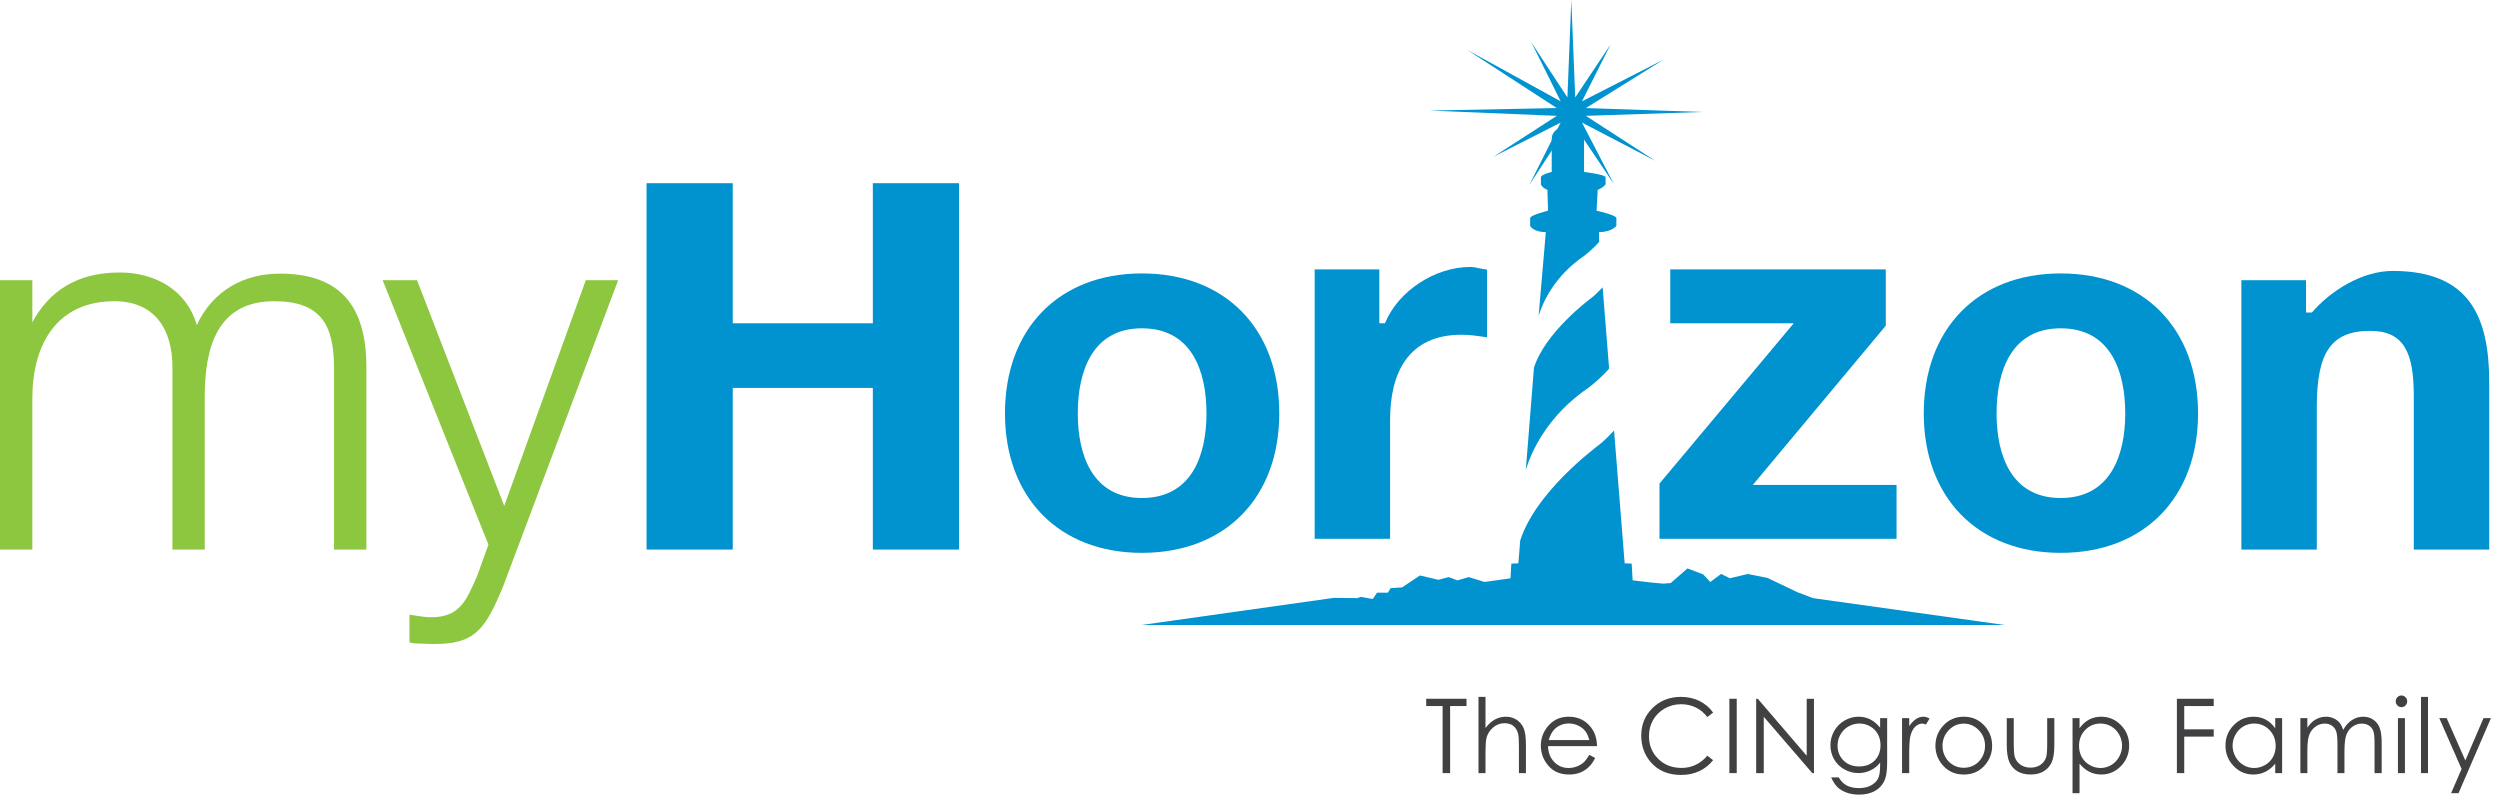 <?xml version="1.0" encoding="utf-8"?>
<!-- Generator: Adobe Illustrator 15.0.0, SVG Export Plug-In . SVG Version: 6.00 Build 0)  -->
<!DOCTYPE svg PUBLIC "-//W3C//DTD SVG 1.1//EN" "http://www.w3.org/Graphics/SVG/1.1/DTD/svg11.dtd">
<svg version="1.1" xmlns="http://www.w3.org/2000/svg" xmlns:xlink="http://www.w3.org/1999/xlink" x="0px" y="0px" width="232px"
	 height="74px" viewBox="0 0 232 74" enable-background="new 0 0 232 74" xml:space="preserve">
<g id="Layer_1">
	<path fill="#0093D0" d="M208,26h6v3h0.545c1.708-2,4.647-3.858,7.49-3.858c7.164,0,8.965,4.278,8.965,10.367V51h-7V36.748
		c0-4.045-0.917-6.043-4.048-6.043c-3.652,0-4.952,2.046-4.952,7.041V51h-7V26z"/>
	<path fill="#0093D0" d="M191.228,25.374c7.755,0,12.751,5.14,12.751,12.99c0,7.804-4.996,12.941-12.751,12.941
		c-7.708,0-12.703-5.138-12.703-12.941C178.524,30.514,183.52,25.374,191.228,25.374 M191.228,46.215
		c4.615,0,5.994-3.948,5.994-7.851c0-3.95-1.379-7.897-5.994-7.897c-4.568,0-5.946,3.947-5.946,7.897
		C185.281,42.267,186.659,46.215,191.228,46.215"/>
	<polygon fill="#0093D0" points="154,44.875 166.459,30 155,30 155,25 175,25 175,30.226 162.662,45 176,45 176,50 154,50 	"/>
	<path fill="#0093D0" d="M122,25h6v5h0.52c1.234-3,4.645-5.227,7.928-5.227c0.475,0,0.553,0.106,1.553,0.249v6.282
		c-1-0.146-1.573-0.239-2.382-0.239c-4.949,0-6.618,3.565-6.618,7.898V50h-7V25z"/>
	<path fill="#0093D0" d="M105.966,25.374c7.756,0,12.751,5.14,12.751,12.99c0,7.804-4.995,12.941-12.751,12.941
		c-7.709,0-12.704-5.138-12.704-12.941C93.262,30.514,98.257,25.374,105.966,25.374 M105.966,46.215
		c4.615,0,5.996-3.948,5.996-7.851c0-3.95-1.381-7.897-5.996-7.897c-4.568,0-5.948,3.947-5.948,7.897
		C100.018,42.267,101.398,46.215,105.966,46.215"/>
	<polygon fill="#0093D0" points="60,17 68,17 68,30 81,30 81,17 89,17 89,51 81,51 81,36 68,36 68,51 60,51 	"/>
	<path fill="#8DC63F" d="M35.512,26H38.7l8.094,20.946L54.363,26h3L46.698,54.398c-1.713,4.141-2.682,5.366-6.443,5.366
		c-1.19-0.049-2.255-0.013-2.255-0.2V57.04c1,0.144,1.351,0.239,2.017,0.239c2.667,0,3.269-1.571,4.271-3.855l1.039-2.881L35.512,26
		z"/>
	<path fill="#8DC63F" d="M0,26h3v4H2.948c1.594-3,4.204-4.713,8.167-4.713c3.284,0,6.23,1.642,7.149,4.88
		c1.497-3.238,4.413-4.774,7.699-4.774c5.458,0,8.037,2.844,8.037,8.653V51h-3V34.189c0-4.047-1.218-6.235-5.564-6.235
		c-5.268,0-6.436,4.282-6.436,8.854V51h-3V34.046c0-3.332-1.524-6.092-5.387-6.092C5.345,27.954,3,31.856,3,36.997V51H0V26z"/>
	<g>
		<polygon fill="#0093D0" points="145.817,0 146.18,9.042 149.465,4.122 146.807,9.401 154.388,5.528 147.166,10.028 
			157.969,10.391 147.166,10.75 153.62,14.93 146.807,11.375 149.783,17.104 146.18,11.737 145.817,15.971 145.456,11.737 
			141.918,17.168 144.83,11.375 138.591,14.546 144.471,10.75 132.644,10.261 144.471,10.028 136.16,4.634 144.83,9.401 
			142.109,3.93 145.456,9.042 		"/>
		<path fill="#0093D0" d="M143.454,21.542l-0.669,7.755c0.389-1.235,1.45-3.676,4.271-5.586c0,0,0.814-0.635,1.342-1.265
			l-0.012-0.904c1.172,0,1.614-0.573,1.614-0.573v-0.733c0-0.274-1.838-0.683-1.838-0.683l0.106-1.937
			c0.518-0.188,0.731-0.515,0.731-0.515v-0.654c0-0.245-2-0.492-2-0.492v-3.08c0-0.952-1.027-1.278-1.027-1.278l-0.248-2.986
			l-0.417,2.986c0,0-1.308,0.326-1.308,1.278v3.08c0,0-1,0.247-1,0.492v0.654c0,0,0.081,0.326,0.601,0.515l0.058,1.937
			c0,0-1.658,0.408-1.658,0.683v0.733C142,20.969,142.284,21.542,143.454,21.542 M147.463,35.944c0,0,1.142-0.879,1.863-1.74
			l-0.602-7.542c-0.242,0.252-0.674,0.693-0.934,0.899c-0.334,0.262-4.373,3.252-5.438,6.558l-0.755,9.468
			C142.121,41.912,143.596,38.56,147.463,35.944 M168.262,55.51l-1.488-0.563l-1.561-0.749l-1.207-0.573l-1.818-0.36l-1.658,0.398
			l-0.809-0.406l-1.007,0.753l-0.653-0.704l-1.462-0.558l-1.56,1.361l-0.707,0.051l-1.107-0.101l-1.711-0.202l-0.006,0.003
			l-0.087-1.557l-0.652-0.026l-0.983-12.32c-0.326,0.343-0.924,0.954-1.285,1.238c-0.457,0.359-5.984,4.449-7.426,8.969l-0.17,2.113
			l-0.654,0.026l-0.076,1.362l-2.408,0.343l-1.463-0.455l-1.059,0.304l-0.803-0.304l-0.958,0.252l-1.712-0.401l-1.662,1.106
			l-1.058,0.069L128.799,55h-1.007l-0.401,0.588l-1.113-0.203l-0.307,0.12l-2.188-0.024L105.913,58h80.131L168.262,55.51z"/>
	</g>
	<g>
		<path fill="#414042" d="M132.352,65.521v-0.676h3.74v0.676h-1.521v6.223h-0.697v-6.223H132.352z"/>
		<path fill="#414042" d="M137.205,64.672h0.649v2.885c0.263-0.351,0.552-0.612,0.868-0.785c0.314-0.174,0.656-0.261,1.024-0.261
			c0.378,0,0.712,0.097,1.005,0.29c0.291,0.194,0.508,0.455,0.646,0.781s0.209,0.838,0.209,1.535v2.627h-0.65v-2.434
			c0-0.588-0.022-0.98-0.068-1.178c-0.081-0.338-0.227-0.592-0.439-0.762c-0.211-0.17-0.488-0.256-0.832-0.256
			c-0.393,0-0.744,0.131-1.055,0.395c-0.312,0.262-0.516,0.588-0.615,0.975c-0.063,0.25-0.093,0.713-0.093,1.389v1.871h-0.649
			V64.672z"/>
		<path fill="#414042" d="M147.485,70.051l0.548,0.291c-0.18,0.355-0.387,0.645-0.623,0.863c-0.234,0.219-0.5,0.385-0.793,0.498
			c-0.295,0.115-0.627,0.172-0.999,0.172c-0.823,0-1.467-0.273-1.931-0.818c-0.465-0.545-0.697-1.162-0.697-1.85
			c0-0.647,0.197-1.225,0.59-1.73c0.498-0.645,1.166-0.966,2.001-0.966c0.86,0,1.548,0.329,2.062,0.989
			c0.365,0.466,0.551,1.047,0.557,1.744h-4.541c0.013,0.593,0.199,1.078,0.563,1.457c0.361,0.379,0.81,0.568,1.342,0.568
			c0.257,0,0.507-0.045,0.75-0.135s0.449-0.211,0.62-0.359C147.104,70.625,147.287,70.385,147.485,70.051z M147.485,68.677
			c-0.087-0.351-0.213-0.63-0.378-0.839c-0.166-0.21-0.385-0.379-0.658-0.507c-0.271-0.128-0.559-0.192-0.859-0.192
			c-0.494,0-0.92,0.161-1.277,0.483c-0.26,0.234-0.456,0.586-0.59,1.055H147.485z"/>
		<path fill="#414042" d="M158.977,66.126l-0.537,0.417c-0.297-0.391-0.654-0.687-1.069-0.889c-0.416-0.201-0.873-0.303-1.37-0.303
			c-0.545,0-1.049,0.133-1.514,0.396c-0.463,0.265-0.822,0.619-1.078,1.064c-0.255,0.445-0.383,0.947-0.383,1.504
			c0,0.84,0.285,1.542,0.856,2.105c0.57,0.563,1.29,0.844,2.159,0.844c0.955,0,1.755-0.379,2.398-1.135l0.537,0.412
			c-0.34,0.438-0.764,0.776-1.272,1.016c-0.509,0.238-1.077,0.358-1.704,0.358c-1.194,0-2.137-0.401-2.826-1.205
			c-0.578-0.679-0.867-1.497-0.867-2.457c0-1.01,0.351-1.859,1.051-2.548c0.701-0.689,1.578-1.035,2.633-1.035
			c0.637,0,1.212,0.128,1.725,0.383C158.229,65.31,158.649,65.666,158.977,66.126z"/>
		<path fill="#414042" d="M160.486,64.846h0.682v6.898h-0.682V64.846z"/>
		<path fill="#414042" d="M162.973,71.744v-6.898h0.148l4.541,5.287v-5.287h0.674v6.898h-0.154l-4.504-5.224v5.224H162.973z"/>
		<path fill="#414042" d="M174.479,66.642h0.649v4.065c0,0.717-0.063,1.24-0.186,1.571c-0.17,0.469-0.465,0.83-0.886,1.083
			c-0.422,0.254-0.927,0.38-1.518,0.38c-0.434,0-0.822-0.062-1.166-0.186c-0.346-0.124-0.626-0.29-0.842-0.499
			c-0.217-0.208-0.416-0.514-0.6-0.914h0.705c0.192,0.338,0.439,0.588,0.744,0.75c0.303,0.162,0.68,0.244,1.128,0.244
			c0.442,0,0.817-0.084,1.122-0.25c0.305-0.167,0.522-0.377,0.653-0.629c0.129-0.252,0.194-0.66,0.194-1.223v-0.262
			c-0.245,0.313-0.545,0.553-0.896,0.719c-0.354,0.168-0.728,0.252-1.124,0.252c-0.464,0-0.901-0.117-1.31-0.35
			s-0.725-0.547-0.947-0.94s-0.334-0.827-0.334-1.299s0.116-0.912,0.348-1.319c0.232-0.408,0.554-0.731,0.964-0.969
			c0.41-0.238,0.843-0.356,1.298-0.356c0.378,0,0.73,0.079,1.057,0.237c0.326,0.157,0.642,0.418,0.945,0.779V66.642z
			 M172.563,67.144c-0.368,0-0.71,0.09-1.025,0.27s-0.563,0.429-0.742,0.745c-0.18,0.318-0.27,0.661-0.27,1.029
			c0,0.561,0.186,1.023,0.557,1.389s0.853,0.549,1.443,0.549c0.597,0,1.076-0.182,1.439-0.545c0.364-0.361,0.546-0.839,0.546-1.43
			c0-0.385-0.083-0.728-0.25-1.029c-0.167-0.301-0.405-0.54-0.71-0.715C173.244,67.23,172.914,67.144,172.563,67.144z"/>
		<path fill="#414042" d="M176.511,66.642h0.664v0.745c0.197-0.293,0.406-0.513,0.626-0.658s0.448-0.218,0.687-0.218
			c0.18,0,0.371,0.058,0.575,0.173l-0.339,0.554c-0.137-0.06-0.25-0.089-0.344-0.089c-0.216,0-0.425,0.09-0.626,0.27
			c-0.2,0.18-0.354,0.459-0.459,0.837c-0.081,0.29-0.12,0.878-0.12,1.763v1.727h-0.664V66.642z"/>
		<path fill="#414042" d="M182.241,66.511c0.777,0,1.422,0.284,1.933,0.853c0.465,0.52,0.697,1.134,0.697,1.844
			c0,0.713-0.245,1.336-0.736,1.869c-0.491,0.532-1.122,0.799-1.894,0.799c-0.775,0-1.408-0.267-1.898-0.799
			c-0.491-0.533-0.736-1.156-0.736-1.869c0-0.707,0.232-1.319,0.697-1.838C180.814,66.797,181.46,66.511,182.241,66.511z
			 M182.239,67.152c-0.541,0-1.004,0.202-1.393,0.605c-0.388,0.403-0.582,0.891-0.582,1.463c0,0.369,0.089,0.713,0.266,1.031
			c0.177,0.319,0.416,0.565,0.717,0.739c0.301,0.173,0.631,0.261,0.992,0.261c0.359,0,0.689-0.088,0.99-0.261
			c0.302-0.174,0.541-0.42,0.718-0.739c0.177-0.318,0.265-0.662,0.265-1.031c0-0.572-0.194-1.06-0.584-1.463
			C183.239,67.354,182.775,67.152,182.239,67.152z"/>
		<path fill="#414042" d="M186.226,66.642h0.65v2.382c0,0.582,0.03,0.982,0.092,1.201c0.094,0.313,0.271,0.56,0.533,0.74
			c0.262,0.182,0.573,0.272,0.936,0.272s0.67-0.089,0.922-0.265c0.252-0.177,0.427-0.409,0.523-0.697
			c0.064-0.196,0.097-0.613,0.097-1.252v-2.382h0.663v2.505c0,0.703-0.08,1.232-0.243,1.589c-0.162,0.356-0.407,0.636-0.733,0.837
			s-0.734,0.303-1.227,0.303c-0.491,0-0.902-0.102-1.231-0.303s-0.575-0.482-0.737-0.844s-0.244-0.904-0.244-1.629V66.642z"/>
		<path fill="#414042" d="M192.331,66.642h0.65v0.938c0.256-0.357,0.551-0.624,0.885-0.803c0.334-0.178,0.705-0.267,1.117-0.267
			c0.717,0,1.33,0.261,1.839,0.782c0.51,0.523,0.765,1.15,0.765,1.886c0,0.75-0.252,1.388-0.758,1.911
			c-0.505,0.523-1.114,0.785-1.828,0.785c-0.401,0-0.771-0.084-1.107-0.254c-0.336-0.168-0.641-0.42-0.912-0.754v2.742h-0.65V66.642
			z M194.929,67.144c-0.561,0-1.033,0.198-1.418,0.595s-0.576,0.891-0.576,1.48c0,0.387,0.086,0.735,0.257,1.045
			c0.171,0.309,0.417,0.554,0.735,0.734c0.32,0.182,0.656,0.271,1.012,0.271c0.349,0,0.676-0.091,0.983-0.273
			s0.552-0.438,0.733-0.766s0.273-0.672,0.273-1.031c0-0.361-0.09-0.705-0.271-1.029c-0.18-0.325-0.423-0.578-0.729-0.757
			C195.624,67.233,195.29,67.144,194.929,67.144z"/>
		<path fill="#414042" d="M202.015,64.846h3.418v0.676h-2.736v2.161h2.736v0.675h-2.736v3.387h-0.682V64.846z"/>
		<path fill="#414042" d="M211.78,66.642v5.103h-0.641v-0.877c-0.271,0.334-0.578,0.586-0.916,0.754
			c-0.339,0.17-0.709,0.254-1.111,0.254c-0.714,0-1.324-0.262-1.83-0.785s-0.758-1.161-0.758-1.911c0-0.735,0.255-1.362,0.766-1.886
			c0.51-0.521,1.123-0.782,1.841-0.782c0.415,0,0.79,0.089,1.125,0.267c0.335,0.179,0.63,0.445,0.884,0.803v-0.938H211.78z
			 M209.185,67.144c-0.361,0-0.695,0.09-1.001,0.27c-0.306,0.179-0.549,0.432-0.729,0.757c-0.182,0.324-0.271,0.668-0.271,1.029
			c0,0.359,0.092,0.703,0.273,1.031s0.428,0.583,0.734,0.766c0.308,0.183,0.637,0.273,0.989,0.273c0.355,0,0.692-0.09,1.011-0.271
			c0.317-0.181,0.563-0.426,0.734-0.734c0.171-0.31,0.257-0.658,0.257-1.045c0-0.59-0.192-1.084-0.577-1.48
			S209.747,67.144,209.185,67.144z"/>
		<path fill="#414042" d="M213.474,66.642h0.649v0.882c0.226-0.325,0.458-0.563,0.696-0.713c0.328-0.199,0.674-0.3,1.036-0.3
			c0.245,0,0.477,0.048,0.696,0.146c0.221,0.097,0.4,0.226,0.539,0.387c0.139,0.16,0.26,0.391,0.362,0.691
			c0.216-0.4,0.485-0.704,0.81-0.912s0.673-0.312,1.046-0.312c0.349,0,0.657,0.089,0.923,0.267c0.268,0.179,0.465,0.428,0.596,0.746
			c0.129,0.318,0.193,0.797,0.193,1.436v2.785h-0.663v-2.785c0-0.548-0.038-0.924-0.115-1.129c-0.077-0.204-0.209-0.369-0.396-0.494
			s-0.409-0.188-0.668-0.188c-0.314,0-0.602,0.094-0.862,0.281s-0.45,0.438-0.571,0.75c-0.119,0.313-0.18,0.835-0.18,1.566v1.998
			h-0.649v-2.612c0-0.616-0.038-1.034-0.114-1.255c-0.076-0.22-0.207-0.396-0.396-0.529c-0.188-0.133-0.412-0.199-0.672-0.199
			c-0.301,0-0.581,0.092-0.842,0.273c-0.262,0.184-0.455,0.43-0.58,0.739s-0.188,0.783-0.188,1.421v2.162h-0.649V66.642z"/>
		<path fill="#414042" d="M222.853,64.541c0.146,0,0.273,0.053,0.378,0.16c0.104,0.105,0.157,0.234,0.157,0.384
			c0,0.147-0.053,0.273-0.157,0.38s-0.231,0.159-0.378,0.159c-0.146,0-0.27-0.053-0.375-0.159c-0.104-0.106-0.156-0.232-0.156-0.38
			c0-0.149,0.052-0.278,0.156-0.384C222.583,64.594,222.707,64.541,222.853,64.541z M222.529,66.642h0.649v5.103h-0.649V66.642z"/>
		<path fill="#414042" d="M224.669,64.672h0.649v7.072h-0.649V64.672z"/>
		<path fill="#414042" d="M226.363,66.642h0.687l1.734,3.929l1.684-3.929h0.691l-3.01,6.968h-0.687l0.972-2.252L226.363,66.642z"/>
	</g>
</g>
<g id="Layer_1_copy" display="none">
	<path display="inline" fill="#FFFFFF" d="M208,26h6v3h0.545c1.708-2,4.647-3.858,7.49-3.858c7.164,0,8.965,4.278,8.965,10.367V51
		h-7V36.748c0-4.045-0.917-6.043-4.048-6.043c-3.652,0-4.952,2.046-4.952,7.041V51h-7V26z"/>
	<path display="inline" fill="#FFFFFF" d="M191.228,25.374c7.755,0,12.751,5.14,12.751,12.99c0,7.804-4.996,12.941-12.751,12.941
		c-7.708,0-12.703-5.138-12.703-12.941C178.524,30.514,183.52,25.374,191.228,25.374 M191.228,46.215
		c4.615,0,5.994-3.948,5.994-7.851c0-3.95-1.379-7.897-5.994-7.897c-4.568,0-5.946,3.947-5.946,7.897
		C185.281,42.267,186.659,46.215,191.228,46.215"/>
	<polygon display="inline" fill="#FFFFFF" points="154,44.875 166.459,30 155,30 155,25 175,25 175,30.226 162.662,45 176,45 
		176,50 154,50 	"/>
	<path display="inline" fill="#FFFFFF" d="M122,25h6v5h0.52c1.234-3,4.645-5.227,7.928-5.227c0.475,0,0.553,0.106,1.553,0.249v6.282
		c-1-0.146-1.573-0.239-2.382-0.239c-4.949,0-6.618,3.565-6.618,7.898V50h-7V25z"/>
	<path display="inline" fill="#FFFFFF" d="M105.966,25.374c7.756,0,12.751,5.14,12.751,12.99c0,7.804-4.995,12.941-12.751,12.941
		c-7.709,0-12.704-5.138-12.704-12.941C93.262,30.514,98.257,25.374,105.966,25.374 M105.966,46.215
		c4.615,0,5.996-3.948,5.996-7.851c0-3.95-1.381-7.897-5.996-7.897c-4.568,0-5.948,3.947-5.948,7.897
		C100.018,42.267,101.398,46.215,105.966,46.215"/>
	<polygon display="inline" fill="#FFFFFF" points="60,17 68,17 68,30 81,30 81,17 89,17 89,51 81,51 81,36 68,36 68,51 60,51 	"/>
	<path display="inline" fill="#FFFFFF" d="M35.512,26H38.7l8.094,20.946L54.363,26h3L46.698,54.398
		c-1.713,4.141-2.682,5.366-6.443,5.366c-1.19-0.049-2.255-0.013-2.255-0.2V57.04c1,0.144,1.351,0.239,2.017,0.239
		c2.667,0,3.269-1.571,4.271-3.855l1.039-2.881L35.512,26z"/>
	<path display="inline" fill="#FFFFFF" d="M0,26h3v4H2.948c1.594-3,4.204-4.713,8.167-4.713c3.284,0,6.23,1.642,7.149,4.88
		c1.497-3.238,4.413-4.774,7.699-4.774c5.458,0,8.037,2.844,8.037,8.653V51h-3V34.189c0-4.047-1.218-6.235-5.564-6.235
		c-5.268,0-6.436,4.282-6.436,8.854V51h-3V34.046c0-3.332-1.524-6.092-5.387-6.092C5.345,27.954,3,31.856,3,36.997V51H0V26z"/>
	<g display="inline">
		<polygon fill="#FFFFFF" points="145.817,0 146.18,9.042 149.465,4.122 146.807,9.401 154.388,5.528 147.166,10.028 
			157.969,10.391 147.166,10.75 153.62,14.93 146.807,11.375 149.783,17.104 146.18,11.737 145.817,15.971 145.456,11.737 
			141.918,17.168 144.83,11.375 138.591,14.546 144.471,10.75 132.644,10.261 144.471,10.028 136.16,4.634 144.83,9.401 
			142.109,3.93 145.456,9.042 		"/>
		<path fill="#FFFFFF" d="M143.454,21.542l-0.669,7.755c0.389-1.235,1.45-3.676,4.271-5.586c0,0,0.814-0.635,1.342-1.265
			l-0.012-0.904c1.172,0,1.614-0.573,1.614-0.573v-0.733c0-0.274-1.838-0.683-1.838-0.683l0.106-1.937
			c0.518-0.188,0.731-0.515,0.731-0.515v-0.654c0-0.245-2-0.492-2-0.492v-3.08c0-0.952-1.027-1.278-1.027-1.278l-0.248-2.986
			l-0.417,2.986c0,0-1.308,0.326-1.308,1.278v3.08c0,0-1,0.247-1,0.492v0.654c0,0,0.081,0.326,0.601,0.515l0.058,1.937
			c0,0-1.658,0.408-1.658,0.683v0.733C142,20.969,142.284,21.542,143.454,21.542 M147.463,35.944c0,0,1.142-0.879,1.863-1.74
			l-0.602-7.542c-0.242,0.252-0.674,0.693-0.934,0.899c-0.334,0.262-4.373,3.252-5.438,6.558l-0.755,9.468
			C142.121,41.912,143.596,38.56,147.463,35.944 M168.262,55.51l-1.488-0.563l-1.561-0.749l-1.207-0.573l-1.818-0.36l-1.658,0.398
			l-0.809-0.406l-1.007,0.753l-0.653-0.704l-1.462-0.558l-1.56,1.361l-0.707,0.051l-1.107-0.101l-1.711-0.202l-0.006,0.003
			l-0.087-1.557l-0.652-0.026l-0.983-12.32c-0.326,0.343-0.924,0.954-1.285,1.238c-0.457,0.359-5.984,4.449-7.426,8.969l-0.17,2.113
			l-0.654,0.026l-0.076,1.362l-2.408,0.343l-1.463-0.455l-1.059,0.304l-0.803-0.304l-0.958,0.252l-1.712-0.401l-1.662,1.106
			l-1.058,0.069L128.799,55h-1.007l-0.401,0.588l-1.113-0.203l-0.307,0.12l-2.188-0.024L105.913,58h80.131L168.262,55.51z"/>
	</g>
	<g display="inline" opacity="0.8">
		<path fill="#FFFFFF" d="M132.352,65.521v-0.676h3.74v0.676h-1.521v6.223h-0.697v-6.223H132.352z"/>
		<path fill="#FFFFFF" d="M137.205,64.672h0.649v2.885c0.263-0.351,0.552-0.612,0.868-0.785c0.314-0.174,0.656-0.261,1.024-0.261
			c0.378,0,0.712,0.097,1.005,0.29c0.291,0.194,0.508,0.455,0.646,0.781s0.209,0.838,0.209,1.535v2.627h-0.65v-2.434
			c0-0.588-0.022-0.98-0.068-1.178c-0.081-0.338-0.227-0.592-0.439-0.762c-0.211-0.17-0.488-0.256-0.832-0.256
			c-0.393,0-0.744,0.131-1.055,0.395c-0.312,0.262-0.516,0.588-0.615,0.975c-0.063,0.25-0.093,0.713-0.093,1.389v1.871h-0.649
			V64.672z"/>
		<path fill="#FFFFFF" d="M147.485,70.051l0.548,0.291c-0.18,0.355-0.387,0.645-0.623,0.863c-0.234,0.219-0.5,0.385-0.793,0.498
			c-0.295,0.115-0.627,0.172-0.999,0.172c-0.823,0-1.467-0.273-1.931-0.818c-0.465-0.545-0.697-1.162-0.697-1.85
			c0-0.647,0.197-1.225,0.59-1.73c0.498-0.645,1.166-0.966,2.001-0.966c0.86,0,1.548,0.329,2.062,0.989
			c0.365,0.466,0.551,1.047,0.557,1.744h-4.541c0.013,0.593,0.199,1.078,0.563,1.457c0.361,0.379,0.81,0.568,1.342,0.568
			c0.257,0,0.507-0.045,0.75-0.135s0.449-0.211,0.62-0.359C147.104,70.625,147.287,70.385,147.485,70.051z M147.485,68.677
			c-0.087-0.351-0.213-0.63-0.378-0.839c-0.166-0.21-0.385-0.379-0.658-0.507c-0.271-0.128-0.559-0.192-0.859-0.192
			c-0.494,0-0.92,0.161-1.277,0.483c-0.26,0.234-0.456,0.586-0.59,1.055H147.485z"/>
		<path fill="#FFFFFF" d="M158.977,66.126l-0.537,0.417c-0.297-0.391-0.654-0.687-1.069-0.889c-0.416-0.201-0.873-0.303-1.37-0.303
			c-0.545,0-1.049,0.133-1.514,0.396c-0.463,0.265-0.822,0.619-1.078,1.064c-0.255,0.445-0.383,0.947-0.383,1.504
			c0,0.84,0.285,1.542,0.856,2.105c0.57,0.563,1.29,0.844,2.159,0.844c0.955,0,1.755-0.379,2.398-1.135l0.537,0.412
			c-0.34,0.438-0.764,0.776-1.272,1.016c-0.509,0.238-1.077,0.358-1.704,0.358c-1.194,0-2.137-0.401-2.826-1.205
			c-0.578-0.679-0.867-1.497-0.867-2.457c0-1.01,0.351-1.859,1.051-2.548c0.701-0.689,1.578-1.035,2.633-1.035
			c0.637,0,1.212,0.128,1.725,0.383C158.229,65.31,158.649,65.666,158.977,66.126z"/>
		<path fill="#FFFFFF" d="M160.486,64.846h0.682v6.898h-0.682V64.846z"/>
		<path fill="#FFFFFF" d="M162.973,71.744v-6.898h0.148l4.541,5.287v-5.287h0.674v6.898h-0.154l-4.504-5.224v5.224H162.973z"/>
		<path fill="#FFFFFF" d="M174.479,66.642h0.649v4.065c0,0.717-0.063,1.24-0.186,1.571c-0.17,0.469-0.465,0.83-0.886,1.083
			c-0.422,0.254-0.927,0.38-1.518,0.38c-0.434,0-0.822-0.062-1.166-0.186c-0.346-0.124-0.626-0.29-0.842-0.499
			c-0.217-0.208-0.416-0.514-0.6-0.914h0.705c0.192,0.338,0.439,0.588,0.744,0.75c0.303,0.162,0.68,0.244,1.128,0.244
			c0.442,0,0.817-0.084,1.122-0.25c0.305-0.167,0.522-0.377,0.653-0.629c0.129-0.252,0.194-0.66,0.194-1.223v-0.262
			c-0.245,0.313-0.545,0.553-0.896,0.719c-0.354,0.168-0.728,0.252-1.124,0.252c-0.464,0-0.901-0.117-1.31-0.35
			s-0.725-0.547-0.947-0.94s-0.334-0.827-0.334-1.299s0.116-0.912,0.348-1.319c0.232-0.408,0.554-0.731,0.964-0.969
			c0.41-0.238,0.843-0.356,1.298-0.356c0.378,0,0.73,0.079,1.057,0.237c0.326,0.157,0.642,0.418,0.945,0.779V66.642z
			 M172.563,67.144c-0.368,0-0.71,0.09-1.025,0.27s-0.563,0.429-0.742,0.745c-0.18,0.318-0.27,0.661-0.27,1.029
			c0,0.561,0.186,1.023,0.557,1.389s0.853,0.549,1.443,0.549c0.597,0,1.076-0.182,1.439-0.545c0.364-0.361,0.546-0.839,0.546-1.43
			c0-0.385-0.083-0.728-0.25-1.029c-0.167-0.301-0.405-0.54-0.71-0.715C173.244,67.23,172.914,67.144,172.563,67.144z"/>
		<path fill="#FFFFFF" d="M176.511,66.642h0.664v0.745c0.197-0.293,0.406-0.513,0.626-0.658s0.448-0.218,0.687-0.218
			c0.18,0,0.371,0.058,0.575,0.173l-0.339,0.554c-0.137-0.06-0.25-0.089-0.344-0.089c-0.216,0-0.425,0.09-0.626,0.27
			c-0.2,0.18-0.354,0.459-0.459,0.837c-0.081,0.29-0.12,0.878-0.12,1.763v1.727h-0.664V66.642z"/>
		<path fill="#FFFFFF" d="M182.241,66.511c0.777,0,1.422,0.284,1.933,0.853c0.465,0.52,0.697,1.134,0.697,1.844
			c0,0.713-0.245,1.336-0.736,1.869c-0.491,0.532-1.122,0.799-1.894,0.799c-0.775,0-1.408-0.267-1.898-0.799
			c-0.491-0.533-0.736-1.156-0.736-1.869c0-0.707,0.232-1.319,0.697-1.838C180.814,66.797,181.46,66.511,182.241,66.511z
			 M182.239,67.152c-0.541,0-1.004,0.202-1.393,0.605c-0.388,0.403-0.582,0.891-0.582,1.463c0,0.369,0.089,0.713,0.266,1.031
			c0.177,0.319,0.416,0.565,0.717,0.739c0.301,0.173,0.631,0.261,0.992,0.261c0.359,0,0.689-0.088,0.99-0.261
			c0.302-0.174,0.541-0.42,0.718-0.739c0.177-0.318,0.265-0.662,0.265-1.031c0-0.572-0.194-1.06-0.584-1.463
			C183.239,67.354,182.775,67.152,182.239,67.152z"/>
		<path fill="#FFFFFF" d="M186.226,66.642h0.65v2.382c0,0.582,0.03,0.982,0.092,1.201c0.094,0.313,0.271,0.56,0.533,0.74
			c0.262,0.182,0.573,0.272,0.936,0.272s0.67-0.089,0.922-0.265c0.252-0.177,0.427-0.409,0.523-0.697
			c0.064-0.196,0.097-0.613,0.097-1.252v-2.382h0.663v2.505c0,0.703-0.08,1.232-0.243,1.589c-0.162,0.356-0.407,0.636-0.733,0.837
			s-0.734,0.303-1.227,0.303c-0.491,0-0.902-0.102-1.231-0.303s-0.575-0.482-0.737-0.844s-0.244-0.904-0.244-1.629V66.642z"/>
		<path fill="#FFFFFF" d="M192.331,66.642h0.65v0.938c0.256-0.357,0.551-0.624,0.885-0.803c0.334-0.178,0.705-0.267,1.117-0.267
			c0.717,0,1.33,0.261,1.839,0.782c0.51,0.523,0.765,1.15,0.765,1.886c0,0.75-0.252,1.388-0.758,1.911
			c-0.505,0.523-1.114,0.785-1.828,0.785c-0.401,0-0.771-0.084-1.107-0.254c-0.336-0.168-0.641-0.42-0.912-0.754v2.742h-0.65V66.642
			z M194.929,67.144c-0.561,0-1.033,0.198-1.418,0.595s-0.576,0.891-0.576,1.48c0,0.387,0.086,0.735,0.257,1.045
			c0.171,0.309,0.417,0.554,0.735,0.734c0.32,0.182,0.656,0.271,1.012,0.271c0.349,0,0.676-0.091,0.983-0.273
			s0.552-0.438,0.733-0.766s0.273-0.672,0.273-1.031c0-0.361-0.09-0.705-0.271-1.029c-0.18-0.325-0.423-0.578-0.729-0.757
			C195.624,67.233,195.29,67.144,194.929,67.144z"/>
		<path fill="#FFFFFF" d="M202.015,64.846h3.418v0.676h-2.736v2.161h2.736v0.675h-2.736v3.387h-0.682V64.846z"/>
		<path fill="#FFFFFF" d="M211.78,66.642v5.103h-0.641v-0.877c-0.271,0.334-0.578,0.586-0.916,0.754
			c-0.339,0.17-0.709,0.254-1.111,0.254c-0.714,0-1.324-0.262-1.83-0.785s-0.758-1.161-0.758-1.911c0-0.735,0.255-1.362,0.766-1.886
			c0.51-0.521,1.123-0.782,1.841-0.782c0.415,0,0.79,0.089,1.125,0.267c0.335,0.179,0.63,0.445,0.884,0.803v-0.938H211.78z
			 M209.185,67.144c-0.361,0-0.695,0.09-1.001,0.27c-0.306,0.179-0.549,0.432-0.729,0.757c-0.182,0.324-0.271,0.668-0.271,1.029
			c0,0.359,0.092,0.703,0.273,1.031s0.428,0.583,0.734,0.766c0.308,0.183,0.637,0.273,0.989,0.273c0.355,0,0.692-0.09,1.011-0.271
			c0.317-0.181,0.563-0.426,0.734-0.734c0.171-0.31,0.257-0.658,0.257-1.045c0-0.59-0.192-1.084-0.577-1.48
			S209.747,67.144,209.185,67.144z"/>
		<path fill="#FFFFFF" d="M213.474,66.642h0.649v0.882c0.226-0.325,0.458-0.563,0.696-0.713c0.328-0.199,0.674-0.3,1.036-0.3
			c0.245,0,0.477,0.048,0.696,0.146c0.221,0.097,0.4,0.226,0.539,0.387c0.139,0.16,0.26,0.391,0.362,0.691
			c0.216-0.4,0.485-0.704,0.81-0.912s0.673-0.312,1.046-0.312c0.349,0,0.657,0.089,0.923,0.267c0.268,0.179,0.465,0.428,0.596,0.746
			c0.129,0.318,0.193,0.797,0.193,1.436v2.785h-0.663v-2.785c0-0.548-0.038-0.924-0.115-1.129c-0.077-0.204-0.209-0.369-0.396-0.494
			s-0.409-0.188-0.668-0.188c-0.314,0-0.602,0.094-0.862,0.281s-0.45,0.438-0.571,0.75c-0.119,0.313-0.18,0.835-0.18,1.566v1.998
			h-0.649v-2.612c0-0.616-0.038-1.034-0.114-1.255c-0.076-0.22-0.207-0.396-0.396-0.529c-0.188-0.133-0.412-0.199-0.672-0.199
			c-0.301,0-0.581,0.092-0.842,0.273c-0.262,0.184-0.455,0.43-0.58,0.739s-0.188,0.783-0.188,1.421v2.162h-0.649V66.642z"/>
		<path fill="#FFFFFF" d="M222.853,64.541c0.146,0,0.273,0.053,0.378,0.16c0.104,0.105,0.157,0.234,0.157,0.384
			c0,0.147-0.053,0.273-0.157,0.38s-0.231,0.159-0.378,0.159c-0.146,0-0.27-0.053-0.375-0.159c-0.104-0.106-0.156-0.232-0.156-0.38
			c0-0.149,0.052-0.278,0.156-0.384C222.583,64.594,222.707,64.541,222.853,64.541z M222.529,66.642h0.649v5.103h-0.649V66.642z"/>
		<path fill="#FFFFFF" d="M224.669,64.672h0.649v7.072h-0.649V64.672z"/>
		<path fill="#FFFFFF" d="M226.363,66.642h0.687l1.734,3.929l1.684-3.929h0.691l-3.01,6.968h-0.687l0.972-2.252L226.363,66.642z"/>
	</g>
</g>
</svg>

